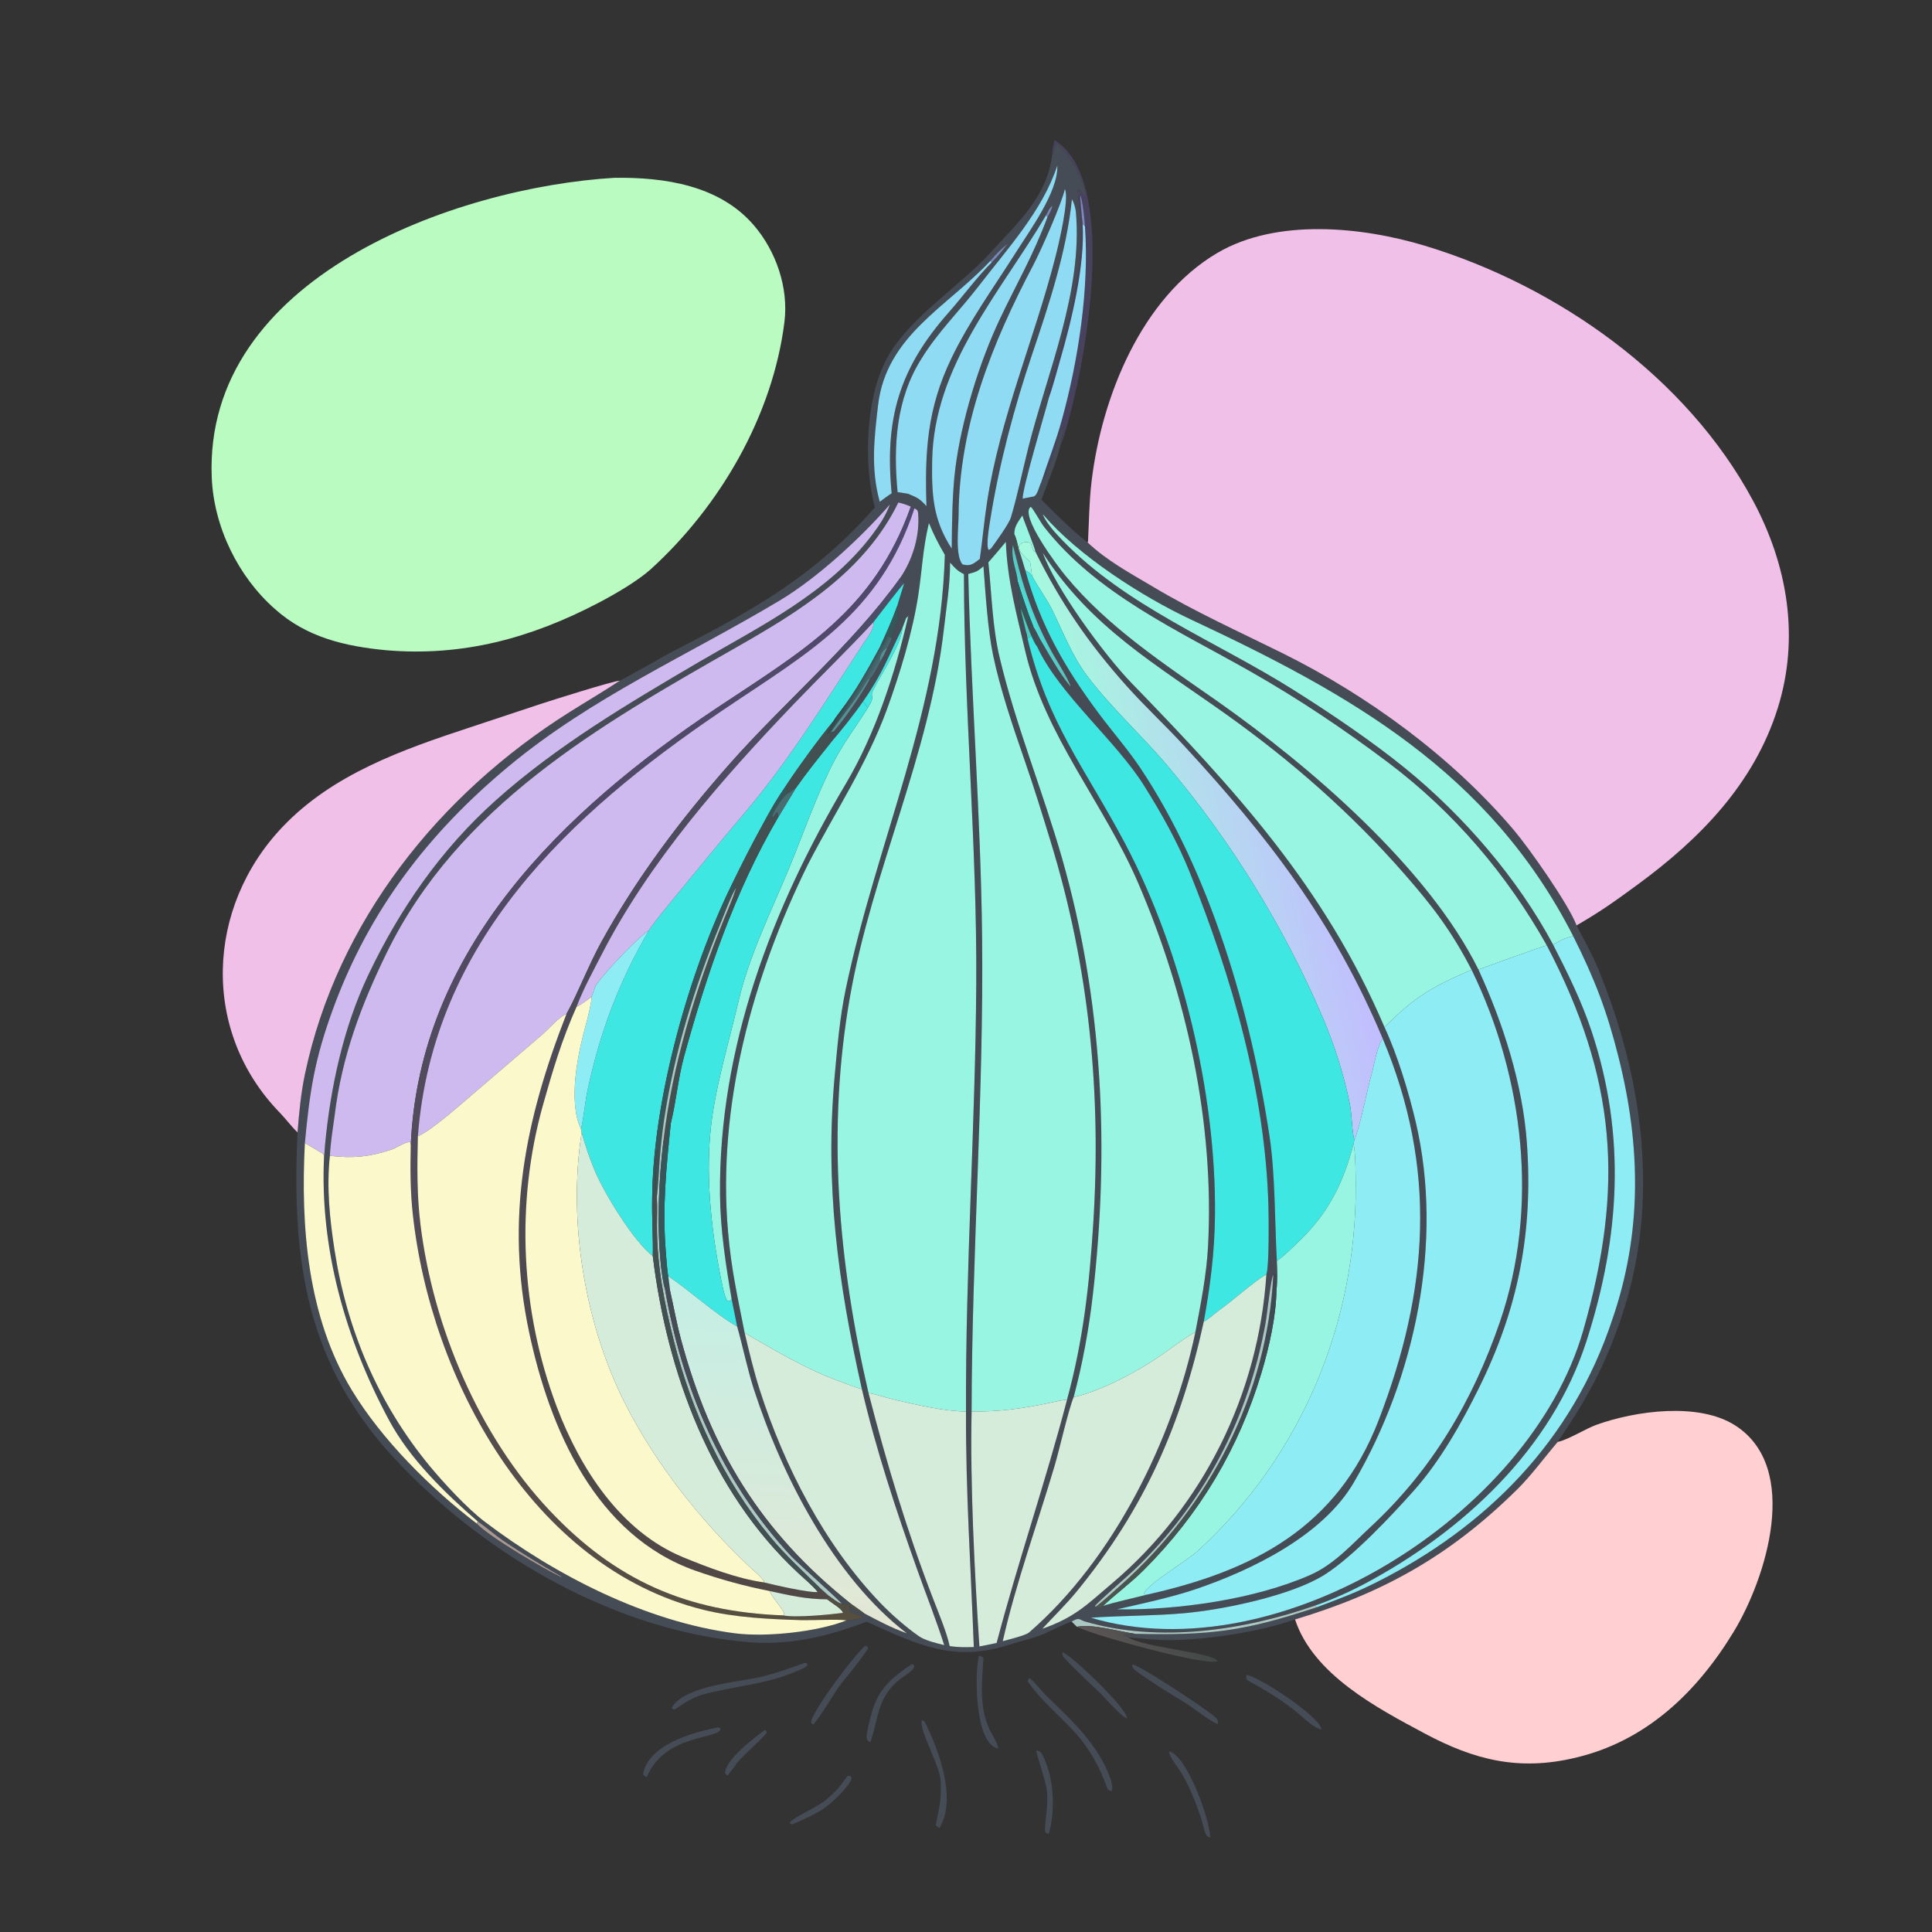 <svg width="1024" height="1024" viewBox="0 0 1024 1024" fill="none" xmlns="http://www.w3.org/2000/svg">
<rect x="0" y="0" width="1024" height="1024" fill="#333333" stroke="none"/>
<path d="M557.676 81.972C557.869 78.773 558.238 77.357 558.965 74.246C592.208 94.947 576.176 185.538 567.538 218.177C566.186 223.285 563.982 231.95 561.833 236.709C561.855 233.603 563.759 229.374 563.611 227.795L562.594 226.984C560.266 233.187 555.446 251.811 551.855 255.67C555.42 244.694 559.49 234.517 562.654 223.127C571.493 191.312 577.38 153.123 575.067 120.066C574.97 117.196 573.774 105.546 572.563 103.628C572.419 104.032 573.563 117.042 573.817 118.721C575.146 140.759 567.922 170.047 561.845 190.99C560.14 196.866 558.006 205.109 555.951 210.711C555.885 210.499 555.336 208.746 555.336 208.746C556.599 204.025 560.249 192.818 561.344 188.885C567.877 165.416 574.079 141.595 572.85 117.058C572.703 114.113 570.802 101.401 571.473 99.945C572.214 100.284 573.529 102.411 574.127 103.248L575.138 103.209C575.385 96.296 565.657 79.286 559.924 76.142C559.057 77.159 558.646 80.129 558.419 81.483L557.676 81.972Z" fill="#48425F"/>
<path d="M557.675 81.972L558.418 81.483C558.645 80.129 559.056 77.159 559.923 76.142C565.656 79.286 575.384 96.296 575.137 103.209L574.126 103.248C573.528 102.411 572.213 100.284 571.472 99.945C570.801 101.401 572.702 114.113 572.849 117.058C574.078 141.595 567.876 165.416 561.343 188.885C560.248 192.818 556.598 204.025 555.335 208.746C555.335 208.746 555.884 210.499 555.95 210.711C554.114 217.973 541.797 258.934 542.026 264.34C541.925 264.332 546.91 263.252 547.504 263.217C549.847 263.079 550.667 257.817 551.854 255.67C555.445 251.811 560.265 233.187 562.593 226.984L563.61 227.795C563.758 229.374 561.854 233.603 561.832 236.709C560.327 243.891 554.602 257.444 551.969 264.886C559.709 272.533 567.835 280.822 576.404 287.46C586.518 297.114 599.073 303.835 610.99 310.929C633.093 324.14 656.473 334.682 679.497 346.081C725.001 368.609 769.691 401.315 802.55 440.194C810.473 449.569 831.47 479.377 835.601 490.49C839.499 497.998 844.017 506.054 847.174 513.738C871.072 571.908 879.873 637.055 859.576 697.633C850.866 723.63 840.929 741.812 825.597 764.267C818.773 772.251 811.596 782.048 804.249 789.305C768.777 824.347 733.378 844.257 686.395 858.339C667.734 864.951 639.097 869.284 619.208 869.315C612.5 869.325 604.846 868.466 598.086 867.841C597.407 867.366 596.714 867.293 595.722 866.528L596.153 866.128C598.474 866.274 599.331 866.184 601.675 865.954C641.732 866.842 659.296 864.646 697.862 851.884C708.906 847.778 718.293 844.272 728.835 839.001C788.263 809.281 833.242 763.374 854.451 699.676C870.458 653.522 869.67 607.274 857.85 560.277C851.599 535.423 845.303 519.129 833.796 496.106C789.355 409.134 715.725 367.916 631.284 328.394C605.7 316.42 571.619 294.66 553.007 272.858L552.754 272.882C554.932 277.658 559.305 282.459 562.97 286.25C597.008 321.468 644.332 339.751 685.12 365.384C704.726 377.706 727.056 392.774 744.79 407.206C775.677 432.343 804.349 465.482 823.163 500.666C830.901 515.772 838.278 530.618 843.679 546.922C861.886 601.88 858.604 655.677 840.909 710.674C822.426 768.118 775.476 811.605 723.248 839.463C715.512 843.589 705.192 848.223 696.997 850.989C659.656 864.08 614.239 870.938 575.128 859.452C571.842 858.487 572.331 856.944 567.998 859.471C564.526 860.38 555.414 865.346 551.045 866.909C545.765 868.797 540.266 870.023 535.344 871.619C505.404 881.327 486.509 871.772 459.344 859.537C439.081 867.178 420.148 871.941 397.894 870.473C327.654 864.925 259.669 825.943 211.694 775.81C162.164 724.052 154.554 668.826 157.695 600.205C158.549 589.605 159.475 579.514 161.648 569.208C178.701 488.318 232.704 421.002 301.829 377.456C310.575 371.946 319.845 366.521 328.493 360.787C330.222 360.105 334.739 357.367 336.655 356.362C343.343 352.854 350.317 348.492 356.979 345.067C399.661 323.122 431.497 305.513 463.722 268.96C457.441 245.76 458.671 209.143 471.13 188.05C483.37 167.328 508.745 151.747 525.246 133.617C539.415 118.048 555.072 104.215 557.675 81.972ZM555.129 115.171C556.456 112.737 557.226 111.614 557.879 108.89L557.717 109.179C556.289 109.888 555.432 112.269 554.51 113.973C530.021 155.285 494.892 193.737 494.062 244.189C493.767 262.104 494.407 275.374 504.441 290.814C504.536 277.605 504.703 261.372 506.335 248.362C509.53 222.9 519.12 191.821 530.164 168.624C539.252 149.534 547.494 135.629 555.129 115.171ZM524.95 138.211C502.061 162.735 469.748 177.763 465.396 214.729C463.338 232.2 461.424 248.477 466.29 265.948C468.368 264.417 470.42 262.847 472.601 261.469C468.777 222.084 476.614 195.245 502.776 165.658C510.001 157.487 517.842 146.844 525.559 139.143C528.312 136.471 531.823 132.168 534.149 129.11C530.644 131.942 527.807 134.753 524.95 138.211ZM482.741 268.534C479.998 267.32 478.986 267.048 476.147 266.321C458.308 302.954 423.677 324.095 389.852 343.349C317.506 384.531 242.863 427.262 204.926 505.053C191.313 532.968 181.159 559.985 177.357 591.234C176.4 598.105 175.18 605.659 174.835 612.589C173.048 629.529 174.739 645.83 177.289 662.431C183.769 704.604 200.435 743.911 227.65 776.913C234.824 785.613 247.422 799.334 256.834 806.483C294.144 834.824 342.518 859.65 389.533 865.69C406.312 867.846 433.621 864.858 448.645 858.833C449.356 858.541 454.431 858.481 457.215 857.512L456.962 856.592L457.467 857.225L457.002 857.664L456.641 856.482C454.72 855.94 452.969 855.397 451.073 854.771L449.919 851.089C451.645 852.084 456.467 855.342 457.734 855.485L458.067 855.118C465.974 859.311 472.21 862.639 480.632 865.7C441.841 835.963 414.326 781.909 399.518 736.217C396.302 726.294 393.649 713.516 390.725 703.114L387.797 688.619C384.644 670.14 381.789 651.758 381.616 633.265C380.884 555.393 409.081 481.422 448.359 415.302C463.934 389.082 474.652 356.389 481.317 326.81C481.317 326.542 481.316 326.273 481.315 326.005L481.427 326.582L480.168 327.695L480.526 326.918L478.281 332.909C470.875 347.826 467.736 357.147 457.441 371.741C452.093 379.451 446.162 386.771 440.078 393.909C439.229 390.782 440.159 390.148 441.953 387.648C448.482 380.036 456.466 368.279 461.193 359.633C462.632 358.297 465.509 352.983 466.335 351.095C468.065 348.049 469.032 346.378 470.338 343.116C471.355 341.959 472.08 339.682 472.707 338.145C472.983 336.783 474.221 332.045 474.786 331.097C477.568 326.432 475.167 325.687 475.587 321.483L475.649 320.913C475.778 320.015 478.627 311.358 479.205 309.24C479.233 308.74 479.262 309.041 478.939 308.372C477.401 307.83 478.124 308.241 477.045 306.395C483.665 296.808 487.664 283.88 486.609 271.888C486.467 270.27 485.763 270.083 484.687 269.42C484.008 269.212 483.393 268.855 482.741 268.534ZM537.604 283.173L537.072 283.391L536.867 288.806C535.57 296.253 539.134 302.856 539.439 308.236C539.22 310.753 539.294 310.016 539.723 312.323C540.729 317.742 539.497 329.936 543.627 334.193C544.272 336.096 544.354 336.544 544.634 338.548C555.426 383.866 575.176 407.141 596.339 447.139C626.491 504.127 644.669 579.73 643.959 644.228C643.741 663.975 641.495 681.316 638.018 700.508C626.075 755.192 606.767 799.221 571.109 842.988C565.143 850.31 558.803 856.38 552.437 863.295C569.894 857.144 576.009 850.564 589.507 839.125C637.849 798.157 667.057 738.852 671.211 675.432C672.735 671.118 672.454 644.978 672.301 639.403C670.628 578.712 652.994 518.275 630.554 462.239C624.292 446.601 615.534 430.946 606.569 416.707C591.696 392.701 561.272 367.973 549.652 342.588C550.258 339.545 545.178 333.967 544.667 328.571L545.574 328.951C546.18 330.687 546.208 331.328 547.839 332.395C548.739 333.494 550.588 337.593 551.489 339.121C556.309 347.291 561.381 356.655 567.428 363.959C566.911 360.842 559.531 349.254 557.526 345.593C548.431 328.995 542.763 313.009 538.335 294.566C538.778 292.982 538.465 292.245 538.81 290.588L539.23 291.554L539.264 291.017L539.364 291.554L539.814 290.625C541.129 294.513 542.27 298.396 543.442 302.326C551.49 331.578 564.285 353.851 582.35 378.123C589.285 387.44 597.878 397.319 604.305 406.936C641.412 462.462 663.056 536.975 672.887 602.409C675.94 622.73 675.617 647.86 676.761 668.357C677.009 672.846 677.291 679.224 676.545 683.634C676.059 680.744 676.635 678.948 676.046 675.68L674.87 675.592C673.502 677.965 671.705 695.951 670.798 701.051C661.82 751.487 638.027 797.135 600.747 832.423C597.263 835.721 581.571 849.307 580.365 851.241L580.613 851.614C581.039 851.852 581.818 852.169 582.287 852.377C584.114 852.048 583.384 852.462 584.613 851.201C588.712 849.658 602.04 846.736 607.353 845.32C664.149 832.732 708.765 809.735 730.703 752.766C757.35 683.572 761.878 619.457 732.831 550.394C707.036 488.994 672.277 443.653 627.572 395.233C617.605 384.438 606.614 374.22 596.873 363.305C576.795 340.804 562.016 319.239 548.785 292.394C548.637 290.547 542.971 276.862 541.874 273.199C539.561 276.692 537.555 278.964 537.604 283.173ZM819.828 501.066C798.601 463.287 770.392 430.244 735.688 404.121C712.216 386.453 688.345 370.437 662.68 355.862C624.407 334.127 581.209 314.848 553.448 279.332C551.397 276.708 548.051 270.246 546.33 268.595C540.103 272.957 560.695 300.292 564.666 305.11C587.181 332.431 617.049 351.917 645.758 372.027C694.583 406.411 756.937 459.972 783.611 513.918C796.702 542.388 807.042 574.568 809.275 605.735C812.654 652.918 804.791 693.377 783.877 735.631C774.606 754.361 763.365 774.321 749.343 790.084C737.386 803.525 717.093 825.088 702.125 834.587C684.623 845.694 648.388 853.194 627.38 855.063C611.77 856.453 594.155 856.298 578.134 857.424C677.718 887.021 811.079 802.916 839.087 705.378C861.213 628.32 856.577 571.426 819.828 501.066ZM779.969 514.005C769.38 493.522 759.447 480.462 744.266 463.12C716.246 431.111 684.656 403.411 650.054 378.735C612.601 352.059 578.191 332.579 552.681 293.005C559.369 311.768 585.431 347.294 599.86 362.162C654.679 418.649 702.227 470.349 733.804 544.414C740.592 558.924 746.622 578.779 750.362 594.671C765.281 658.077 750.078 730.33 717.446 785.906C700.989 813.933 663.56 832.165 633.715 842.296C621.052 846.595 605.274 849.963 592.028 852.976C623.809 853.53 665.314 847.717 694.707 834.65C707.392 828.977 716.716 818.325 726.579 809.172C758.974 779.105 780.622 742.473 795.011 700.562C815.76 640.123 807.849 571.111 779.969 514.005ZM471.662 267.363C456.54 284.807 433.316 306.249 413.486 318.13C364.63 347.4 314.115 369.217 269.697 406.07C227.155 441.367 195.541 482.596 176.457 534.874C166.747 561.471 164.196 577.96 161.582 605.864C159.307 650.144 162.948 697.911 186.345 736.626C202.3 763.026 228.36 789.005 252.705 807.518C258.78 814.199 288.891 832.016 297.418 835.807L297.488 835.59C286.944 829.468 276.843 823.515 266.77 816.622C262.049 813.391 257.722 809.455 253.194 806.381C235.644 791.131 217.263 773.327 206.178 752.697C183.142 709.825 169.427 661.75 171.75 612.909C172.062 611.164 172.089 608.685 172.268 606.81C175.206 576.124 182.009 544.445 195.325 516.478C211.841 481.791 233.885 450.023 262.633 424.305C295.194 395.177 332.972 372.862 370.501 350.839C403.114 331.794 439.201 314.188 462.44 283.247C466.125 278.341 469.57 273.158 471.662 267.363ZM633.592 705.966C636.423 691.288 639.482 675.58 640.287 660.651C643.772 595.214 629.009 527.75 603.158 467.793C585.095 425.897 553.883 390.037 543.381 345.022C538.792 325.35 533.881 307.531 533.116 287.191C530.047 290.922 527.039 294.422 523.862 298.048C525.599 314.75 525.983 332.396 529.874 348.708C538.44 384.622 552.64 419.131 562.845 454.689C584.522 530.219 588.211 608.939 579.177 686.759C577.126 704.425 573.722 723.232 569.047 740.5C566.198 747.45 561.566 768.102 558.968 776.877C549.984 807.227 538.387 839.183 531.473 869.877C534.482 868.986 543.539 866.868 545.425 865.24C590.401 826.398 621.792 762.409 633.592 705.966ZM492.343 277.215C489.025 291.169 488.794 301.766 486.725 315.316C483.693 335.177 476.929 357.229 470.052 376.078C459.528 404.921 442.145 431.125 428.144 458.297C398.854 517.823 380.091 586.117 385.876 652.832C387.648 673.264 390.881 686.999 394.688 706.47C397.096 716.492 399.542 726.962 402.727 736.847C415.758 777.294 437.021 818.771 466.608 849.607C472.424 855.668 480.081 862.349 486.884 867.128C490.273 869.509 496.303 870.922 500.44 871.94C496.442 859.264 490.881 845.232 486.34 832.488C475.079 800.88 464.459 768.961 456.807 736.242C444.086 679.561 437.123 628.266 442.425 569.868C443.787 554.833 445.125 539.219 448.225 524.422C464.758 445.51 498.423 376.286 500.784 294.085C497.341 288.167 494.951 283.528 492.343 277.215ZM503.557 298.202C503.559 310.229 501.643 321.527 500.288 333.368C492.617 400.426 462.256 461.902 450.565 527.978C438.08 598.541 444.261 668.867 460.334 738.363C470.015 775.786 480.662 811.35 494.577 847.413C497.358 854.621 501.808 865.257 503.353 872.487C507.947 873.098 511.481 873.13 516.133 872.958C514.553 830.443 511.831 791.322 511.994 748.127C511.679 672.55 516.984 596.73 517.433 521.051C517.863 448.559 510.98 376.59 510.905 304.318C507.272 302.486 506.244 301.151 503.557 298.202ZM565.559 741.848C574.158 710.253 577.367 681.196 579.427 648.84C583.841 579.508 577.308 512.666 556.892 446.14C552.323 431.255 548.102 417.447 542.931 402.604C536.964 385.475 530.009 364.894 526.348 347.232C523.486 333.426 522.343 314.514 521.245 300.15C518.181 302.847 517.177 303.201 513.206 304.218C514.651 368.219 519.816 432.112 520.529 496.219C521.463 580.256 515.126 664.131 514.963 748.083C514.145 786.594 516.559 834.01 519.098 872.643C522.233 872.084 525.125 871.48 528.235 870.791C539.677 827.316 554.18 785.405 565.559 741.848ZM560.394 87.746C552.553 111.742 533.854 131.921 518.606 151.768C508.794 164.538 496.967 176.139 488.472 189.986C474.884 211.349 473.399 236.371 475.746 260.829L481.211 261.696C486.326 263.767 487.321 264.231 491.043 268.267C490.111 239.448 491.399 216.629 504.211 189.996C513.723 170.222 526.378 152.825 538.1 134.338C545.415 122.695 560.997 101.662 560.394 87.746ZM564.393 100.208C562.701 107.957 551.601 132.989 547.752 140.296C525.698 182.164 508.292 225.475 508.056 273.56C508.027 279.518 506.176 294.416 510.1 299.127C514.329 300.337 515.977 298.826 519.331 296.231C520.743 286.053 521.623 276.048 523.205 265.839C530.138 221.079 548.331 179.582 559.451 135.966C561.061 129.649 566.933 105.3 564.393 100.208ZM568.127 105.656C565.346 133.234 555.875 161.66 546.969 188.029C537.475 216.141 529.55 245.982 524.859 275.426C524.386 278.395 522.409 289.504 524.025 291.51C524.557 291.225 524.841 291.141 525.263 290.741C527.419 287.793 534.771 277.701 535.793 274.267C539.394 262.156 541.842 249.915 545.021 237.303C555.122 197.228 573.98 154.268 570.225 112.292C570.057 110.413 569.161 107.136 568.127 105.656Z" fill="#454C56"/>
<path d="M475.749 260.829C473.402 236.371 474.887 211.349 488.475 189.986C496.97 176.139 508.797 164.538 518.609 151.768C533.857 131.921 552.556 111.742 560.397 87.746C561 101.662 545.418 122.695 538.103 134.338C526.381 152.825 513.726 170.222 504.214 189.996C491.402 216.629 490.114 239.448 491.046 268.267C487.324 264.231 486.329 263.767 481.214 261.696L475.749 260.829Z" fill="#90DBF4"/>
<path d="M204.619 344.631C182.836 342.556 162.521 337.826 145.752 322.82C126.234 305.697 113.298 279.241 112.228 253.068C107.895 147.073 241.233 99.258 325.777 94.233C352.271 93.912 381.261 98.204 399.471 119.304C411.302 133.013 418.046 152.496 415.767 170.695C409.548 220.358 381.617 268.389 344.81 301.793C337.727 308.123 325.544 315.142 317.418 319.399C281.428 338.252 245.272 348.101 204.619 344.631Z" fill="#B9FBC0"/>
<path d="M510.103 299.127C506.179 294.416 508.03 279.518 508.059 273.56C508.295 225.475 525.701 182.164 547.755 140.296C551.604 132.989 562.704 107.957 564.396 100.208C566.936 105.3 561.064 129.649 559.454 135.966C548.334 179.582 530.141 221.079 523.208 265.839C521.626 276.048 520.746 286.053 519.334 296.231C515.98 298.826 514.332 300.337 510.103 299.127Z" fill="#90DBF4"/>
<path d="M573.817 118.721C573.563 117.042 572.419 104.032 572.563 103.628C573.774 105.546 574.97 117.196 575.067 120.066L573.817 118.721Z" fill="#7A89BC"/>
<path d="M525.265 290.741C524.843 291.141 524.559 291.225 524.027 291.51C522.411 289.504 524.388 278.395 524.861 275.426C529.552 245.982 537.477 216.141 546.971 188.029C555.877 161.66 565.348 133.234 568.129 105.656C569.163 107.136 570.059 110.413 570.227 112.292C573.982 154.268 555.124 197.228 545.023 237.303C541.844 249.915 539.396 262.156 535.795 274.267C534.773 277.701 527.421 287.793 525.265 290.741Z" fill="#90DBF4"/>
<path d="M554.512 113.973C555.434 112.269 556.291 109.888 557.719 109.179L557.881 108.89C557.228 111.614 556.458 112.737 555.131 115.171L554.512 113.973Z" fill="#7A89BC"/>
<path d="M554.512 113.973L555.131 115.171C547.496 135.629 539.254 149.534 530.166 168.624C519.122 191.821 509.532 222.9 506.337 248.362C504.705 261.372 504.538 277.605 504.443 290.814C494.409 275.374 493.769 262.104 494.064 244.189C494.894 193.737 530.023 155.285 554.512 113.973Z" fill="#90DBF4"/>
<path d="M573.817 118.721L575.067 120.066C577.38 153.123 571.493 191.312 562.654 223.127C559.49 234.517 555.42 244.694 551.855 255.67C550.668 257.817 549.848 263.079 547.505 263.217C546.911 263.252 541.926 264.332 542.027 264.34C541.798 258.934 554.115 217.973 555.951 210.711C558.006 205.109 560.14 196.866 561.845 190.99C567.922 170.047 575.146 140.759 573.817 118.721Z" fill="#90DBF4"/>
<path d="M576.406 287.46C576.495 287.282 576.585 287.104 576.674 286.926C577.228 276.117 577.249 266.185 578.538 255.316C583.853 210.487 604.94 157.672 645.361 133.979C676.577 115.681 721.689 120.099 755.258 130.264C825.457 151.506 893.972 199.828 929.101 265.3C947.453 299.504 953.991 337.852 942.229 375.37C929.678 415.407 900.951 444.706 867.817 468.967C855.799 477.766 848.549 482.996 835.603 490.49C831.472 479.377 810.475 449.569 802.552 440.194C769.693 401.315 725.003 368.609 679.499 346.081C656.475 334.682 633.095 324.14 610.992 310.929C599.075 303.835 586.52 297.114 576.406 287.46Z" fill="#F1C0E8"/>
<path d="M524.953 138.211C527.81 134.753 530.647 131.942 534.152 129.11C531.826 132.168 528.315 136.471 525.562 139.143L524.953 138.211Z" fill="#7A89BC"/>
<path d="M466.292 265.948C461.426 248.477 463.34 232.2 465.398 214.729C469.75 177.763 502.063 162.735 524.952 138.211L525.561 139.143C517.844 146.844 510.003 157.487 502.778 165.658C476.616 195.245 468.779 222.084 472.603 261.469C470.422 262.847 468.37 264.417 466.292 265.948Z" fill="#90DBF4"/>
<path d="M476.148 266.321C478.987 267.048 479.999 267.32 482.742 268.534C463.136 323.884 425.437 344.884 379.623 375.434C298.293 429.667 222.258 502.951 217.715 606.842L217.384 605.36C215.256 604.902 210.152 608.396 207.676 609.239C196.219 613.142 186.788 614.085 174.836 612.589C175.181 605.659 176.401 598.105 177.358 591.234C181.16 559.985 191.314 532.968 204.927 505.053C242.864 427.262 317.507 384.531 389.853 343.349C423.678 324.095 458.309 302.954 476.148 266.321Z" fill="#CFBAF0"/>
<path d="M161.586 605.864C164.2 577.96 166.751 561.471 176.461 534.874C195.545 482.596 227.159 441.367 269.701 406.07C314.119 369.217 364.634 347.4 413.49 318.13C433.32 306.249 456.544 284.807 471.666 267.363C469.574 273.158 466.129 278.341 462.444 283.247C439.205 314.188 403.118 331.794 370.505 350.839C332.976 372.862 295.198 395.177 262.637 424.305C233.889 450.023 211.845 481.791 195.329 516.478C182.013 544.445 175.21 576.124 172.272 606.81C172.093 608.685 172.066 611.164 171.754 612.909L171.361 611.579C169.694 610.712 162.057 606.015 161.586 605.864Z" fill="#CFBAF0"/>
<path d="M482.741 268.534C483.393 268.855 484.008 269.212 484.687 269.42C466.154 325.818 428.145 345.913 382.341 376.928C301.098 431.938 229.39 499.352 221.475 602.231C221.105 618.221 220.9 633.229 222.881 649.269C229.543 703.18 253.653 760.551 291.036 800.316C326.1 837.614 363.917 854.263 415.138 856.194C421.595 857.545 439.81 855.774 446.854 854.851L451.073 854.771C452.969 855.397 454.72 855.94 456.641 856.482L457.002 857.664L457.467 857.225L456.962 856.592L457.215 857.512C454.431 858.481 449.356 858.541 448.645 858.833C445.033 858.128 430.139 858.834 425.092 858.722C407.953 858.208 389.45 857.383 372.711 853.201C281.839 830.497 228.3 730.726 218.792 643.595C217.44 631.199 217.422 619.113 217.714 606.842C222.257 502.951 298.292 429.667 379.622 375.434C425.436 344.884 463.135 323.884 482.741 268.534Z" fill="url(#paint0_linear_17_20257)"/>
<path d="M819.83 501.066C817.834 501.487 783.947 513.65 783.613 513.918C756.939 459.972 694.585 406.411 645.76 372.027C617.051 351.917 587.183 332.431 564.668 305.11C560.697 300.292 540.105 272.957 546.332 268.595C548.053 270.246 551.399 276.708 553.45 279.332C581.211 314.848 624.409 334.127 662.682 355.862C688.347 370.437 712.218 386.453 735.69 404.121C770.394 430.244 798.603 463.287 819.83 501.066Z" fill="#98F5E1"/>
<path d="M484.689 269.42C485.765 270.083 486.469 270.27 486.611 271.888C487.666 283.88 483.667 296.808 477.047 306.395C451.269 342.316 415.872 371.867 386.546 405.097C360.838 434.229 337.72 464.851 318.887 498.965C311.978 511.478 306.544 525.983 300.251 537.413C296.442 538.784 291.082 545.155 287.516 548.259L249.797 580.611C243.56 585.877 228.369 599.474 221.477 602.231C229.392 499.352 301.1 431.938 382.343 376.928C428.147 345.913 466.156 325.818 484.689 269.42Z" fill="#CFBAF0"/>
<path d="M833.8 496.106C828.74 497.426 827.953 498.041 823.167 500.666C804.353 465.482 775.681 432.343 744.794 407.206C727.06 392.774 704.73 377.706 685.124 365.384C644.336 339.751 597.012 321.468 562.974 286.25C559.309 282.459 554.936 277.658 552.758 272.882L553.011 272.858C571.623 294.66 605.704 316.42 631.288 328.394C715.729 367.916 789.359 409.134 833.8 496.106Z" fill="#98F5E1"/>
<path d="M537.606 283.173C537.557 278.964 539.563 276.692 541.876 273.199C542.973 276.862 548.639 290.547 548.787 292.394L547.878 292.078C546.971 290.224 546.904 290.007 546.369 288.003C544.418 286.712 541.588 287.254 540.15 289.084C539.66 293.048 543.977 295.511 545.952 297.814C546.142 298.035 546.755 304.037 547.008 305.258C545.561 303.405 545.522 303.295 543.444 302.326C542.272 298.396 541.131 294.513 539.816 290.625C539.231 288.161 538.741 285.387 537.606 283.173Z" fill="#98F5E1"/>
<path d="M394.691 706.47C390.884 686.999 387.651 673.264 385.879 652.832C380.094 586.117 398.857 517.823 428.147 458.297C442.148 431.125 459.531 404.921 470.055 376.078C476.932 357.229 483.696 335.177 486.728 315.316C488.797 301.766 489.028 291.169 492.346 277.215C494.954 283.528 497.344 288.167 500.787 294.085C498.426 376.286 464.761 445.51 448.228 524.422C445.128 539.219 443.79 554.833 442.428 569.868C437.126 628.266 444.089 679.561 456.81 736.242C454.369 735.73 448.89 733.529 446.304 732.612C427.729 726.03 411.688 716.267 394.691 706.47Z" fill="#98F5E1"/>
<path d="M536.867 288.806L537.072 283.391L537.604 283.173C538.739 285.387 539.229 288.161 539.814 290.625L539.364 291.554L539.264 291.017L539.23 291.554L538.81 290.588C538.465 292.245 538.778 292.982 538.335 294.566L536.867 288.806Z" fill="#425052"/>
<path d="M547.01 305.258C546.757 304.037 546.144 298.035 545.954 297.814C543.979 295.511 539.662 293.048 540.152 289.084C541.59 287.254 544.42 286.712 546.371 288.003C546.906 290.007 546.973 290.224 547.88 292.078L548.789 292.394C562.02 319.239 576.799 340.804 596.877 363.305C606.618 374.22 617.609 384.438 627.576 395.233C672.281 443.653 707.04 488.994 732.835 550.394C729.463 556.214 728.621 563.391 726.913 569.463C724.401 578.394 721.16 596.227 717.846 604.121C716.666 600.671 716.443 590.086 715.486 585.376C712.254 569.465 707.319 553.896 700.919 538.926C680.406 490.938 652.282 445.448 618.548 405.584C604.909 389.466 588.57 374.77 575.969 357.911C568.013 347.266 563.358 334.66 557.537 322.992C554.761 317.427 550.206 311.181 547.01 305.258Z" fill="url(#paint1_linear_17_20257)"/>
<path d="M633.593 705.966L633.085 706.253C627.688 709.367 620.679 714.642 615.359 718.343C603.328 726.711 583.507 737.413 569.048 740.5C573.723 723.232 577.127 704.425 579.178 686.759C588.212 608.939 584.523 530.219 562.846 454.689C552.641 419.131 538.441 384.622 529.875 348.708C525.984 332.396 525.6 314.75 523.863 298.048C527.04 294.422 530.048 290.922 533.117 287.191C533.882 307.531 538.793 325.35 543.382 345.022C553.884 390.037 585.096 425.897 603.159 467.793C629.01 527.75 643.773 595.214 640.288 660.651C639.483 675.58 636.424 691.288 633.593 705.966Z" fill="#98F5E1"/>
<path d="M539.441 308.236C539.136 302.856 535.572 296.253 536.869 288.806L538.337 294.566C542.765 313.009 548.433 328.995 557.528 345.593C559.533 349.254 566.913 360.842 567.43 363.959C561.383 356.655 556.311 347.291 551.491 339.121C550.59 337.593 548.741 333.494 547.841 332.395C544.546 324.27 542.09 316.584 539.441 308.236Z" fill="url(#paint2_linear_17_20257)"/>
<path d="M779.972 514.005C759.251 522.864 750.071 528.127 733.807 544.414C702.23 470.349 654.682 418.649 599.863 362.162C585.434 347.294 559.372 311.768 552.684 293.005C578.194 332.579 612.604 352.059 650.057 378.735C684.659 403.411 716.249 431.111 744.269 463.12C759.45 480.462 769.383 493.522 779.972 514.005Z" fill="#98F5E1"/>
<path d="M460.336 738.363C444.263 668.867 438.082 598.541 450.567 527.978C462.258 461.902 492.619 400.426 500.29 333.368C501.645 321.527 503.561 310.229 503.559 298.202C506.246 301.151 507.274 302.486 510.907 304.318C510.982 376.59 517.865 448.559 517.435 521.051C516.986 596.73 511.681 672.55 511.996 748.127C500.487 748.078 485.1 744.408 473.743 741.791C469.517 740.817 464.328 738.9 460.336 738.363Z" fill="#98F5E1"/>
<path d="M565.56 741.848C562.495 742.144 559.742 742.82 556.749 743.462C542.944 746.421 529.116 748.426 514.964 748.083C515.127 664.131 521.464 580.256 520.53 496.219C519.817 432.112 514.652 368.219 513.207 304.218C517.178 303.201 518.182 302.847 521.246 300.15C522.344 314.514 523.487 333.426 526.349 347.232C530.01 364.894 536.965 385.475 542.932 402.604C548.103 417.447 552.324 431.255 556.893 446.14C577.309 512.666 583.842 579.508 579.428 648.84C577.368 681.196 574.159 710.253 565.56 741.848Z" fill="#98F5E1"/>
<path d="M543.445 302.326C545.523 303.295 545.562 303.405 547.009 305.258C550.205 311.181 554.76 317.427 557.536 322.992C563.357 334.66 568.012 347.266 575.968 357.911C588.569 374.77 604.908 389.466 618.547 405.584C652.281 445.448 680.405 490.938 700.918 538.926C707.318 553.896 712.253 569.465 715.485 585.376C716.442 590.086 716.665 600.671 717.845 604.121L717.422 606.253C711.969 627.212 703.971 643.155 688.105 658.336C684.487 661.798 680.873 665.433 676.764 668.357C675.62 647.86 675.943 622.73 672.89 602.409C663.059 536.975 641.415 462.462 604.308 406.936C597.881 397.319 589.288 387.44 582.353 378.123C564.288 353.851 551.493 331.578 543.445 302.326Z" fill="#3FE7E3"/>
<path d="M300.252 537.413C306.545 525.983 311.979 511.478 318.888 498.965C337.721 464.851 360.839 434.229 386.547 405.097C415.873 371.867 451.27 342.316 477.048 306.395C478.127 308.241 477.404 307.83 478.942 308.372C479.265 309.041 479.236 308.74 479.208 309.24C478.006 309.944 465.148 327.014 462.873 329.828C448.815 344.979 434.679 358.573 420.558 373.314C382.909 412.616 344.305 456.573 319.253 505.201C314.785 513.873 308.866 524.644 305.593 533.622C297.84 550.878 292.902 567.506 287.871 585.361C273.092 637.811 275.926 694.939 295.152 745.797C307.463 778.363 329.012 811.821 362.138 825.408C375.186 830.759 390.876 836.782 404.909 838.706C410.302 840.052 428.637 844.253 433.414 843.818L434.097 841.176L439.22 845.763L438.457 847.672C427.423 847.659 418.569 845.592 407.912 843.273C394.283 840.57 381.725 837.122 368.644 832.519C315.591 813.85 291.301 757.165 280.461 706.144C267.715 646.156 278.259 593.567 300.252 537.413Z" fill="url(#paint3_linear_17_20257)"/>
<path d="M462.872 329.828C465.147 327.014 478.005 309.944 479.207 309.24C478.629 311.358 475.78 320.015 475.651 320.913C472.66 329.151 469.916 335.19 466.285 343.17C459.901 354.889 453.73 366.118 445.619 376.709C444.54 378.118 442.671 380.599 441.812 382.095C433.886 391.714 423.786 405.566 416.998 415.811C411.861 423.232 408.432 429.182 404.171 437.142C398.561 447.348 393.275 457.673 388.208 468.159C365.154 514.8 345.884 583.627 345.648 635.806C345.448 645.644 346.249 656.933 345.985 665.737C336.088 658.249 320.528 632.975 315.367 620.788C312.611 614.282 310.194 607.137 308.275 600.286L307.941 598.51C309.464 591.879 310.02 584.258 311.53 577.278C318.13 546.785 328.168 520.058 343.937 493.119C346.582 488.675 353.843 480.389 357.258 475.964C369.379 461.296 381.599 446.202 393.918 431.736C418.265 403.143 437.289 371.968 457.842 340.73C459.788 337.771 463.541 333.18 462.872 329.828Z" fill="#3FE7E3"/>
<path d="M539.44 308.236C542.089 316.584 544.545 324.27 547.84 332.395C546.209 331.328 546.181 330.687 545.575 328.951L544.668 328.571C545.179 333.967 550.259 339.545 549.653 342.588C548.501 341.402 547.349 338.581 546.588 336.972C544.736 332.695 542.686 326.697 540.964 322.227C541.66 326.085 542.814 330.229 543.628 334.193C539.498 329.936 540.73 317.742 539.724 312.323C539.295 310.016 539.221 310.753 539.44 308.236Z" fill="#37565A"/>
<path d="M466.285 343.17C469.916 335.19 472.66 329.151 475.651 320.913L475.589 321.483C475.169 325.687 477.57 326.432 474.788 331.097C474.223 332.045 472.985 336.783 472.709 338.145C471.805 337.779 471.562 337.666 470.752 337.076L469.731 337.467C469.069 340.009 468.376 341.449 466.285 343.17Z" fill="#37565A"/>
<path d="M543.629 334.193C542.815 330.229 541.661 326.085 540.965 322.227C542.687 326.697 544.737 332.695 546.589 336.972L544.636 338.548C544.356 336.544 544.274 336.096 543.629 334.193Z" fill="#51CAC1"/>
<path d="M478.284 332.909L480.529 326.918L480.171 327.695L481.43 326.582L481.318 326.005C481.319 326.273 481.32 326.542 481.32 326.81C474.655 356.389 463.937 389.082 448.362 415.302C409.084 481.422 380.887 555.393 381.619 633.265C381.792 651.758 384.647 670.14 387.8 688.619C387.351 689.224 386.954 689.315 386.219 689.747L385.282 689.187C384.18 687.024 383.663 684.93 383.12 682.539C377.365 655.671 373.797 625.375 376.734 597.921C379.057 576.209 386.378 552.345 391.328 531.032C397.033 506.468 408.641 483.315 418.243 460.12C426.147 441.028 432.694 421.55 442.22 403.16C447.187 393.715 454.245 384.327 459.937 375.19C464.39 368.217 460.792 369.865 462.725 365.893C466.944 357.223 477.487 342.224 478.284 332.909Z" fill="#98F5E1"/>
<path d="M305.594 533.622C308.867 524.644 314.786 513.873 319.254 505.201C344.306 456.573 382.91 412.616 420.559 373.314C434.68 358.573 448.816 344.979 462.874 329.828C463.543 333.18 459.79 337.771 457.844 340.73C437.291 371.968 418.267 403.143 393.92 431.736C381.601 446.202 369.381 461.296 357.26 475.964C353.845 480.389 346.584 488.675 343.939 493.119C337.684 497.097 321.178 514.806 316.245 521.623C315.307 522.919 314.153 526.582 313.603 528.28C311.761 529.745 307.759 532.694 305.594 533.622Z" fill="#CFBAF0"/>
<path d="M457.441 371.741C467.736 357.147 470.875 347.826 478.281 332.909C477.484 342.224 466.941 357.223 462.722 365.893C460.789 369.865 464.387 368.217 459.934 375.19C459.454 374.361 458.073 372.594 457.441 371.741Z" fill="#3FE7E3"/>
<path d="M466.285 343.17C468.376 341.449 469.068 340.009 469.73 337.467L470.752 337.076C471.562 337.666 471.805 337.779 472.709 338.145C472.082 339.682 471.357 341.959 470.34 343.116C467.505 344.732 466.066 347.851 466.337 351.095C465.511 352.983 462.634 358.297 461.195 359.633C460.467 359.933 460.056 360.144 459.647 360.855C454.099 370.492 446.407 379.117 440.275 388.147L438.312 388.963C438.352 388.155 441.164 384.135 441.812 382.095C442.671 380.599 444.539 378.118 445.618 376.709C453.729 366.118 459.901 354.889 466.285 343.17Z" fill="url(#paint4_linear_17_20257)"/>
<path d="M544.637 338.548L546.59 336.972C547.351 338.581 548.503 341.402 549.655 342.588C561.275 367.973 591.699 392.701 606.572 416.707C615.537 430.946 624.295 446.601 630.557 462.239C652.997 518.275 670.631 578.712 672.304 639.403C672.457 644.978 672.738 671.118 671.214 675.432C663.694 679.906 653.65 689.205 646.218 694.454C644.078 695.966 640.132 699.593 638.021 700.508C641.498 681.316 643.744 663.975 643.962 644.228C644.672 579.73 626.494 504.127 596.342 447.139C575.179 407.141 555.429 383.866 544.637 338.548Z" fill="#3FE7E3"/>
<path d="M466.337 351.095C466.066 347.851 467.505 344.732 470.34 343.116C469.034 346.378 468.067 348.049 466.337 351.095Z" fill="#549195"/>
<path d="M440.273 388.147C446.405 379.117 454.097 370.492 459.645 360.855C460.054 360.144 460.465 359.933 461.193 359.633C456.466 368.279 448.482 380.036 441.953 387.648L440.273 388.147Z" fill="#549195"/>
<path d="M157.695 600.205C154.345 596.976 151.416 592.944 148.199 589.631C106.606 546.803 109.01 481.113 149.751 438.278C176.241 410.428 212.895 397.441 249.208 385.496L286.775 373.036C291.493 371.484 325.038 360.863 328.493 360.787C319.845 366.521 310.575 371.946 301.829 377.456C232.704 421.002 178.701 488.318 161.648 569.208C159.475 579.514 158.549 589.605 157.695 600.205Z" fill="#F1C0E8"/>
<path d="M440.081 393.909C446.165 386.771 452.096 379.451 457.444 371.741C458.076 372.594 459.457 374.361 459.937 375.19C454.245 384.327 447.187 393.715 442.22 403.16C432.694 421.55 426.147 441.028 418.243 460.12C408.641 483.315 397.033 506.468 391.328 531.032C386.378 552.345 379.057 576.209 376.734 597.921C373.797 625.375 377.365 655.671 383.12 682.539C383.663 684.93 384.18 687.024 385.282 689.187L386.219 689.747C386.954 689.315 387.351 689.224 387.8 688.619L390.728 703.114C378.348 695.966 365.616 684.013 354.218 676.441C353.602 673.88 353.111 666.073 352.876 663.183C350.984 639.921 353.181 618.367 355.556 595.322C358.415 583.692 359.359 571.57 362.659 559.589C374.553 516.403 389.539 472.292 412.255 433.518L421.872 417.593C427.758 409.243 433.692 401.881 440.081 393.909Z" fill="#3FE7E3"/>
<path d="M416.996 415.811C423.784 405.566 433.884 391.714 441.81 382.095C441.162 384.135 438.351 388.155 438.311 388.963L440.273 388.147L441.953 387.648C440.159 390.148 439.229 390.782 440.078 393.909C433.689 401.881 427.755 409.243 421.869 417.593C420.556 418.424 418.587 420.171 417.377 420.592C417.132 418.782 417.062 417.64 416.996 415.811Z" fill="#425052"/>
<path d="M404.172 437.142C408.433 429.182 411.862 423.232 416.999 415.811C417.065 417.64 417.135 418.782 417.38 420.592C415.065 422.096 409.706 430.178 409.253 432.755C407.433 434.511 406.163 435.576 404.172 437.142Z" fill="#37565A"/>
<path d="M417.381 420.592C418.591 420.171 420.56 418.424 421.873 417.593L412.256 433.518L412.452 432.151L411.598 431.322L412.439 431.648C411.7 430.394 413.063 431.698 411.755 430.615L409.904 432.988L409.254 432.755C409.707 430.178 415.066 422.096 417.381 420.592Z" fill="#496E72"/>
<path d="M404.17 437.142C406.161 435.576 407.431 434.511 409.251 432.755L409.901 432.988L411.752 430.615C413.06 431.698 411.697 430.394 412.436 431.648L411.595 431.322L412.449 432.151L412.253 433.518C389.537 472.292 374.551 516.403 362.657 559.589C359.357 571.57 358.413 583.692 355.554 595.322C352.809 598.67 354.172 606.648 352.788 608.579C352.147 606.955 352.139 605.918 351.66 604.399C356.401 564.176 368.737 523.896 384.021 486.446C385.98 481.646 388.488 475.951 389.995 471.074L390.135 470.609L390.203 470.129C388.887 469.435 388.994 469.447 388.207 468.159C393.274 457.673 398.56 447.348 404.17 437.142Z" fill="#425052"/>
<path d="M345.648 635.806C345.884 583.627 365.154 514.8 388.208 468.159C388.995 469.447 388.888 469.435 390.204 470.129L390.136 470.609C387.835 473.952 383.597 485.273 381.793 489.675C368.167 522.923 357.179 558.424 351.92 594.044C350.866 601.18 350.225 607.917 349.618 615.006C349.368 617.921 348.68 632.38 348.072 634.296L347.931 633.299C347.319 628.815 347.147 620.312 348.619 615.898C349.259 613.977 349.047 611.131 348.732 609.206C346.472 615.34 347.885 628.195 345.648 635.806Z" fill="#37565A"/>
<path d="M348.07 634.296C348.678 632.38 349.366 617.921 349.616 615.006C350.223 607.917 350.864 601.18 351.918 594.044C357.177 558.424 368.165 522.923 381.791 489.675C383.595 485.273 387.833 473.952 390.134 470.609L389.994 471.074C388.487 475.951 385.979 481.646 384.02 486.446C368.736 523.896 356.4 564.176 351.659 604.399C349.077 625.758 348.066 649.618 350.346 670.974C350.577 673.14 351.576 681.088 352.416 682.912C361.432 735.736 382.685 785.29 419.339 824.771C422.605 828.29 445.399 848.45 446.137 849.964C444.589 849.989 440.666 846.807 439.217 845.763L434.094 841.176C425.424 832.743 415.932 823.945 408.257 814.655C383.183 784.308 366.656 748.592 357.096 710.546C352.001 690.268 348.191 670.881 348.189 649.897C348.188 645.245 348.44 639.791 348.136 635.212L348.07 634.296Z" fill="#ACC8C3"/>
<path d="M313.601 528.28C314.151 526.582 315.305 522.919 316.243 521.623C321.176 514.806 337.682 497.097 343.937 493.119C328.168 520.058 318.13 546.785 311.53 577.278C310.02 584.258 309.464 591.879 307.941 598.51C300.888 583.663 306.381 557.828 310.628 542.78C311.512 539.644 313.554 531.117 313.601 528.28Z" fill="#8EECF5"/>
<path d="M823.166 500.666C827.952 498.041 828.739 497.426 833.799 496.106C845.306 519.129 851.602 535.423 857.853 560.277C869.673 607.274 870.461 653.522 854.454 699.676C833.245 763.374 788.266 809.281 728.838 839.001C718.296 844.272 708.909 847.778 697.865 851.884L697 850.989C705.195 848.223 715.515 843.589 723.251 839.463C775.479 811.605 822.429 768.118 840.912 710.674C858.607 655.677 861.889 601.88 843.682 546.922C838.281 530.618 830.904 515.772 823.166 500.666Z" fill="#8EECF5"/>
<path d="M783.614 513.918C783.948 513.65 817.835 501.487 819.831 501.066C856.58 571.426 861.216 628.32 839.09 705.378C811.082 802.916 677.721 887.021 578.137 857.424C594.158 856.298 611.773 856.453 627.383 855.063C648.391 853.194 684.626 845.694 702.128 834.587C717.096 825.088 737.389 803.525 749.346 790.084C763.368 774.321 774.609 754.361 783.88 735.631C804.794 693.377 812.657 652.918 809.278 605.735C807.045 574.568 796.705 542.388 783.614 513.918Z" fill="#8EECF5"/>
<path d="M733.807 544.414C750.071 528.127 759.251 522.864 779.972 514.005C807.852 571.111 815.763 640.123 795.014 700.562C780.625 742.473 758.977 779.105 726.582 809.172C716.719 818.325 707.395 828.977 694.71 834.65C665.317 847.717 623.812 853.53 592.031 852.976C605.277 849.963 621.055 846.595 633.718 842.296C663.563 832.165 700.992 813.933 717.449 785.906C750.081 730.33 765.284 658.077 750.365 594.671C746.625 578.779 740.595 558.924 733.807 544.414Z" fill="#8EECF5"/>
<path d="M305.592 533.622C307.757 532.694 311.759 529.745 313.601 528.28C313.554 531.117 311.512 539.644 310.628 542.78C306.381 557.828 300.888 583.663 307.941 598.51L308.275 600.286L308.161 601.064C301.077 647.559 309.91 701.672 331.314 743.924C347.566 776.004 371.467 806.146 397.562 830.69C398.603 831.669 405.676 837.575 404.908 838.706C390.875 836.782 375.185 830.759 362.137 825.408C329.011 811.821 307.462 778.363 295.151 745.797C275.925 694.939 273.091 637.811 287.87 585.361C292.901 567.506 297.839 550.878 305.592 533.622Z" fill="#FBF8CC"/>
<path d="M221.476 602.231C228.368 599.474 243.559 585.877 249.796 580.611L287.515 548.259C291.081 545.155 296.441 538.784 300.25 537.413C278.257 593.567 267.713 646.156 280.459 706.144C291.299 757.165 315.589 813.85 368.642 832.519C381.723 837.122 394.281 840.57 407.91 843.273C409.828 847.54 414.639 852.241 415.697 855.287L415.139 856.194C363.918 854.263 326.101 837.614 291.037 800.316C253.654 760.551 229.544 703.18 222.882 649.269C220.901 633.229 221.106 618.221 221.476 602.231Z" fill="#FBF8CC"/>
<path d="M717.844 604.121C721.158 596.227 724.399 578.394 726.911 569.463C728.619 563.391 729.461 556.214 732.833 550.394C761.88 619.457 757.352 683.572 730.705 752.766C708.767 809.735 664.151 832.732 607.355 845.32C606.613 845.001 606.978 845.242 606.328 844.503C609.027 838.968 628.835 827.566 635.223 821.695C689.378 771.932 718.897 701.899 718.55 628.6C718.524 623.103 718.536 611.281 717.421 606.253L717.844 604.121Z" fill="#8EECF5"/>
<path d="M351.659 604.399C352.138 605.918 352.146 606.955 352.787 608.579C354.171 606.648 352.808 598.67 355.553 595.322C353.178 618.367 350.981 639.921 352.873 663.183C353.108 666.073 353.599 673.88 354.215 676.441L355.201 684.342C353.428 680.38 354.523 680.837 353.525 677.848L352.731 678.057C352.306 679.501 352.641 680.584 352.885 682.086L352.416 682.912C351.576 681.088 350.577 673.14 350.346 670.974C348.066 649.618 349.077 625.758 351.659 604.399Z" fill="#37565A"/>
<path d="M308.275 600.286C310.194 607.137 312.611 614.282 315.367 620.788C320.528 632.975 336.088 658.249 345.985 665.737C353.59 727.351 376.439 790.177 422.746 833.444C425.574 836.086 431.433 841.033 433.413 843.818C428.636 844.253 410.301 840.052 404.908 838.706C405.676 837.575 398.603 831.669 397.562 830.69C371.467 806.146 347.566 776.004 331.314 743.924C309.91 701.672 301.077 647.559 308.161 601.064L308.275 600.286Z" fill="#D5ECDB"/>
<path d="M174.839 612.589C186.791 614.085 196.222 613.142 207.679 609.239C210.155 608.396 215.259 604.902 217.387 605.36L217.718 606.842C217.426 619.113 217.444 631.199 218.796 643.595C228.304 730.726 281.843 830.497 372.715 853.201C389.454 857.383 407.957 858.208 425.096 858.722C430.143 858.834 445.037 858.128 448.649 858.833C433.625 864.858 406.316 867.846 389.537 865.69C342.522 859.65 294.148 834.824 256.838 806.483C247.426 799.334 234.828 785.613 227.654 776.913C200.439 743.911 183.773 704.604 177.293 662.431C174.743 645.83 173.052 629.529 174.839 612.589Z" fill="#FBF8CC"/>
<path d="M161.585 605.864C162.056 606.015 169.693 610.712 171.36 611.579L171.753 612.909C169.43 661.75 183.145 709.825 206.181 752.697C217.266 773.327 235.647 791.131 253.197 806.381L252.708 807.518C228.363 789.005 202.303 763.026 186.348 736.626C162.951 697.911 159.31 650.144 161.585 605.864Z" fill="#FBF8CC"/>
<path d="M676.761 668.357C680.87 665.433 684.484 661.798 688.102 658.336C703.968 643.155 711.966 627.212 717.419 606.253C718.534 611.281 718.522 623.103 718.548 628.6C718.895 701.899 689.376 771.932 635.221 821.695C628.833 827.566 609.025 838.968 606.326 844.503C606.976 845.242 606.611 845.001 607.353 845.32C602.04 846.736 588.712 849.658 584.613 851.201C591.282 844.859 598.974 839.357 606.098 832.253C635.926 802.511 656.64 767.657 668.683 727.335C672.667 713.998 676.4 697.543 676.545 683.634C677.291 679.224 677.009 672.846 676.761 668.357Z" fill="#98F5E1"/>
<path d="M345.65 635.806C347.887 628.195 346.474 615.34 348.734 609.206C349.049 611.131 349.261 613.977 348.621 615.898C347.149 620.312 347.321 628.815 347.933 633.299L348.074 634.296L348.14 635.212C348.444 639.791 348.192 645.245 348.193 649.897C348.195 670.881 352.005 690.268 357.1 710.546C366.66 748.592 383.187 784.308 408.261 814.655C415.936 823.945 425.428 832.743 434.098 841.176L433.415 843.818C431.435 841.033 425.576 836.086 422.748 833.444C376.441 790.177 353.592 727.351 345.987 665.737C346.251 656.933 345.45 645.644 345.65 635.806Z" fill="#425052"/>
<path d="M674.87 675.592L676.046 675.68C676.635 678.948 676.059 680.744 676.545 683.634C676.4 697.543 672.667 713.998 668.683 727.335C656.64 767.657 635.926 802.511 606.098 832.253C598.974 839.357 591.282 844.859 584.613 851.201C583.384 852.462 584.114 852.048 582.287 852.377C581.818 852.169 581.039 851.852 580.613 851.614C584.237 849.076 590.807 843.026 594.266 839.945C641.153 798.185 671.825 738.821 674.87 675.592Z" fill="url(#paint5_linear_17_20257)"/>
<path d="M638.018 700.508C640.129 699.593 644.075 695.966 646.215 694.454C653.647 689.205 663.691 679.906 671.211 675.432C667.057 738.852 637.849 798.157 589.507 839.125C576.009 850.564 569.895 857.144 552.438 863.295C558.804 856.38 565.143 850.31 571.109 842.988C606.767 799.221 626.075 755.192 638.018 700.508Z" fill="#D5ECDB"/>
<path d="M580.615 851.614L580.367 851.241C581.573 849.307 597.265 835.721 600.749 832.423C638.029 797.135 661.822 751.487 670.8 701.051C671.707 695.951 673.504 677.965 674.872 675.592C671.827 738.821 641.155 798.185 594.268 839.945C590.809 843.026 584.239 849.076 580.615 851.614Z" fill="#ACC8C3"/>
<path d="M354.219 676.441C365.617 684.013 378.349 695.966 390.729 703.114C393.653 713.516 396.306 726.294 399.522 736.217C414.33 781.909 441.845 835.963 480.636 865.7C472.214 862.639 465.978 859.311 458.071 855.118C457.606 854.657 451.941 850.708 451.048 850.07C403.17 812.049 376.63 768.353 360.862 709.648C358.561 701.083 357.144 692.92 355.205 684.342L354.219 676.441Z" fill="url(#paint6_linear_17_20257)"/>
<path d="M352.418 682.912L352.887 682.086C352.643 680.584 352.308 679.501 352.733 678.057L353.527 677.848C354.525 680.837 353.43 680.38 355.203 684.342C357.142 692.92 358.559 701.083 360.86 709.648C376.628 768.353 403.168 812.049 451.046 850.07C448.772 850.626 448.513 850.457 446.139 849.964C445.401 848.45 422.607 828.29 419.341 824.771C382.687 785.29 361.434 735.736 352.418 682.912Z" fill="#454C56"/>
<path d="M569.051 740.5C583.51 737.413 603.331 726.711 615.362 718.343C620.682 714.642 627.691 709.367 633.088 706.253L633.596 705.966C621.796 762.409 590.405 826.398 545.429 865.24C543.543 866.868 534.486 868.986 531.477 869.877C538.391 839.183 549.988 807.227 558.972 776.877C561.57 768.102 566.202 747.45 569.051 740.5Z" fill="#D5ECDB"/>
<path d="M394.691 706.47C411.688 716.267 427.729 726.03 446.304 732.612C448.89 733.529 454.369 735.73 456.81 736.242C464.462 768.961 475.082 800.88 486.343 832.488C490.884 845.232 496.445 859.264 500.443 871.94C496.306 870.922 490.276 869.509 486.887 867.128C480.084 862.349 472.427 855.668 466.611 849.607C437.024 818.771 415.761 777.294 402.73 736.847C399.545 726.962 397.099 716.492 394.691 706.47Z" fill="#D5ECDB"/>
<path d="M460.336 738.363C464.328 738.9 469.517 740.817 473.743 741.791C485.1 744.408 500.487 748.078 511.996 748.127C511.833 791.322 514.555 830.443 516.135 872.958C511.483 873.13 507.949 873.098 503.355 872.487C501.81 865.257 497.36 854.621 494.579 847.413C480.664 811.35 470.017 775.786 460.336 738.363Z" fill="#D5ECDB"/>
<path d="M514.967 748.083C529.119 748.426 542.947 746.421 556.752 743.462C559.745 742.82 562.498 742.144 565.563 741.848C554.184 785.405 539.681 827.316 528.239 870.791C525.129 871.48 522.237 872.084 519.102 872.643C516.563 834.01 514.149 786.594 514.967 748.083Z" fill="#D5ECDB"/>
<path d="M686.398 858.339C733.381 844.257 768.78 824.347 804.252 789.305C811.599 782.048 818.776 772.251 825.6 764.267C831.458 762.995 840.234 757.3 846.17 755.166C866.724 747.778 900.373 743.038 919.781 755.561C954.684 778.082 935.974 836.711 918.952 864.76C899.306 897.131 872.278 922.955 834.796 931.681C805.043 938.743 781.499 932.883 755.122 918.781C729.705 905.191 696.005 887.513 686.398 858.339Z" fill="#FFCFD2"/>
<path d="M253.196 806.381C257.724 809.455 262.051 813.391 266.772 816.622C276.845 823.515 286.946 829.468 297.49 835.59L297.42 835.807C288.893 832.016 258.782 814.199 252.707 807.518L253.196 806.381Z" fill="#A99991"/>
<path d="M407.91 843.273C418.567 845.592 427.421 847.659 438.455 847.672L438.776 847.934C441.053 849.77 446.16 852.586 446.855 854.851C439.811 855.774 421.596 857.545 415.139 856.194L415.697 855.287C414.639 852.241 409.828 847.54 407.91 843.273Z" fill="#D5ECDB"/>
<path d="M439.22 845.763C440.669 846.807 444.592 849.989 446.14 849.964C448.514 850.457 448.773 850.626 451.047 850.07C451.94 850.708 457.605 854.657 458.07 855.118L457.737 855.485C456.47 855.342 451.648 852.084 449.922 851.089L451.076 854.771L446.857 854.851C446.162 852.586 441.055 849.77 438.778 847.934L438.457 847.672L439.22 845.763Z" fill="#514E44"/>
<path d="M568 859.471C572.333 856.944 571.844 858.487 575.13 859.452C614.241 870.938 659.658 864.08 696.999 850.989L697.864 851.884C659.298 864.646 641.734 866.842 601.677 865.954C592.036 864.562 578.89 860.564 570.774 862.22L568 859.471Z" fill="#ACC8C3"/>
<path d="M570.773 862.22C578.889 860.564 592.035 864.562 601.676 865.954C599.332 866.184 598.475 866.274 596.154 866.128L595.723 866.528C596.715 867.293 597.408 867.366 598.087 867.841C605.869 873.213 644.011 875.939 645.297 880.465C638.481 883.077 578.638 866.427 570.773 862.22Z" fill="url(#paint7_linear_17_20257)"/>
<path d="M430.986 914.096C429.957 913.212 430.274 913.776 429.848 912.505C431.698 905.221 452.969 876.95 458.616 872.293L459.83 872.711L460.158 873.48C459.495 875.252 450.488 886.815 448.512 889.076C442.18 896.32 436.97 907.219 430.986 914.096Z" fill="#454C56"/>
<path d="M597.367 910.744C594.583 910.268 585.19 899.333 582.359 896.655C576.28 890.906 569.867 885.025 564.213 878.869C562.969 877.515 563.213 877.43 563.07 875.765C566.788 876.23 597.338 905.251 597.367 910.744Z" fill="#454C56"/>
<path d="M529.129 926.766C516.62 924.684 516.453 887.122 518.87 877.572C519.282 877.687 521.294 878.241 521.254 878.879C520.466 891.412 518.92 904.254 524.213 916.096C525.533 919.051 528.901 923.981 529.129 926.766Z" fill="#454C56"/>
<path d="M357.755 906.013C356.766 906.054 357.303 906.13 356.176 905.617L356.297 904.512C364.245 893.197 391.062 891.639 403.381 888.756C411.339 886.893 418.381 884.237 426.067 881.495C427.128 881.353 426.714 881.358 427.794 881.689L427.967 882.655C426.67 884.23 423.851 885.013 421.993 885.832C406.027 892.875 388.881 893.62 372.319 898.191C367.124 899.625 362.156 902.934 357.755 906.013Z" fill="#454C56"/>
<path d="M461.363 923.379C460.719 923.12 460.399 922.869 459.805 922.5C459.036 920.609 459.352 919.558 459.722 917.625C463.354 898.682 467.587 892.499 483.446 881.938L484.576 882.756C484.987 885.086 479.227 888.305 477.329 889.763C465.111 899.14 465.809 909.842 461.545 922.843L461.363 923.379Z" fill="#454C56"/>
<path d="M645.486 913.788C642.121 912.879 631.893 904.742 627.872 902.319C619.331 897.17 610.284 891.629 602.239 885.728C600.683 884.587 600.4 884.149 599.941 882.386C600.15 882.377 600.359 882.352 600.568 882.357C603.819 882.431 640.788 906.614 644.496 910.517C645.585 911.663 645.521 912.251 645.486 913.788Z" fill="#454C56"/>
<path d="M700.414 916.608C697.505 916.369 692.944 912.392 690.728 910.42C681.705 902.389 672 896.461 661.442 890.744C660.325 890.14 660.595 888.849 660.582 887.733C667.113 888.363 699.779 910.04 700.414 916.608Z" fill="#454C56"/>
<path d="M589.21 949.338C588.977 949.28 587.28 948.814 587.154 948.463C582.888 936.538 577.417 926.455 568.723 917.099C560.893 908.673 551.35 900.83 544.87 891.369C544.444 890.748 545.129 890.025 545.472 889.383C547.706 890.466 552.185 896.502 554.357 898.595C567.092 910.872 580.208 922.749 587.275 939.438C588.363 942.006 590.266 946.766 589.21 949.338Z" fill="#454C56"/>
<path d="M497.935 968.845C496.694 968.225 496.702 968.325 495.983 967.165C497.983 957.066 498.907 954.951 498.597 944.366C498.342 935.617 486.749 916.699 488.623 911.74C488.604 911.732 489.914 912.197 489.999 912.366C497.362 926.954 507.43 953.354 497.935 968.845Z" fill="#454C56"/>
<path d="M342.781 941.93L341.259 941.094L340.887 939.795C344.322 924.464 367.086 918.298 380.032 915.624C381.013 915.55 380.767 915.614 381.785 915.951L381.814 916.855C379.11 921.889 352.238 919.429 342.781 941.93Z" fill="#454C56"/>
<path d="M385.549 941.192L384.353 939.865C383.721 933.284 400.505 920.409 405.455 916.893C405.652 917.035 406.322 917.778 406.517 917.985C406.05 920.087 391.146 932.466 389.687 935.77C389.455 936.293 386.026 940.618 385.549 941.192Z" fill="#454C56"/>
<path d="M555.917 971.931C554.81 971.712 554.884 971.747 554.017 971.023C553.286 966.674 555.98 957.39 554.793 948.747C553.925 942.421 549.21 930.015 549.298 927.825C551.251 928.169 551.726 928.505 552.636 930.326C558.739 942.532 559.43 959.128 555.917 971.931Z" fill="#454C56"/>
<path d="M641.457 973.939C640.331 973.645 640.404 973.679 639.497 972.946C638.019 970.153 637.573 966.575 636.519 963.464C633.347 954.104 629.761 944.809 624.129 936.622C622.639 934.457 619.712 930.879 619.602 928.314C628.884 929.895 641.337 964.381 641.457 973.939Z" fill="#454C56"/>
<path d="M420.167 966.816L419.092 966.813L418.566 966.194C419.529 963.556 433.702 957.696 438.147 953.716C443.904 948.56 444.471 947.844 449.253 941.229C451.098 941.504 450.449 941.064 451.466 942.243C450.886 946.184 440.796 955.743 437.261 958.136C432.12 961.615 425.877 964.408 420.167 966.816Z" fill="#454C56"/>
<defs>
<linearGradient id="paint0_linear_17_20257" x1="484.046" y1="845.248" x2="303.966" y2="332.36" gradientUnits="userSpaceOnUse">
<stop stop-color="#564E3F"/>
<stop offset="1" stop-color="#4F4970"/>
</linearGradient>
<linearGradient id="paint1_linear_17_20257" x1="574.468" y1="453.415" x2="705.68" y2="426.075" gradientUnits="userSpaceOnUse">
<stop stop-color="#A5FBDD"/>
<stop offset="1" stop-color="#C2BDFF"/>
</linearGradient>
<linearGradient id="paint2_linear_17_20257" x1="552.502" y1="328.044" x2="547.687" y2="330.016" gradientUnits="userSpaceOnUse">
<stop stop-color="#5CBEB9"/>
<stop offset="1" stop-color="#4BDFDA"/>
</linearGradient>
<linearGradient id="paint3_linear_17_20257" x1="348.237" y1="838.639" x2="397.974" y2="299.661" gradientUnits="userSpaceOnUse">
<stop stop-color="#4F4846"/>
<stop offset="1" stop-color="#4C4D68"/>
</linearGradient>
<linearGradient id="paint4_linear_17_20257" x1="452.79" y1="362.06" x2="458.102" y2="365.089" gradientUnits="userSpaceOnUse">
<stop stop-color="#304144"/>
<stop offset="1" stop-color="#497077"/>
</linearGradient>
<linearGradient id="paint5_linear_17_20257" x1="571.679" y1="771.459" x2="687.48" y2="754.663" gradientUnits="userSpaceOnUse">
<stop stop-color="#4C564E"/>
<stop offset="1" stop-color="#3E4954"/>
</linearGradient>
<linearGradient id="paint6_linear_17_20257" x1="410.502" y1="859.128" x2="421.031" y2="682.374" gradientUnits="userSpaceOnUse">
<stop stop-color="#E3E7D4"/>
<stop offset="1" stop-color="#C4EFE5"/>
</linearGradient>
<linearGradient id="paint7_linear_17_20257" x1="615.053" y1="861.239" x2="602.946" y2="880.761" gradientUnits="userSpaceOnUse">
<stop stop-color="#414946"/>
<stop offset="1" stop-color="#5C5556"/>
</linearGradient>
</defs>
</svg>
